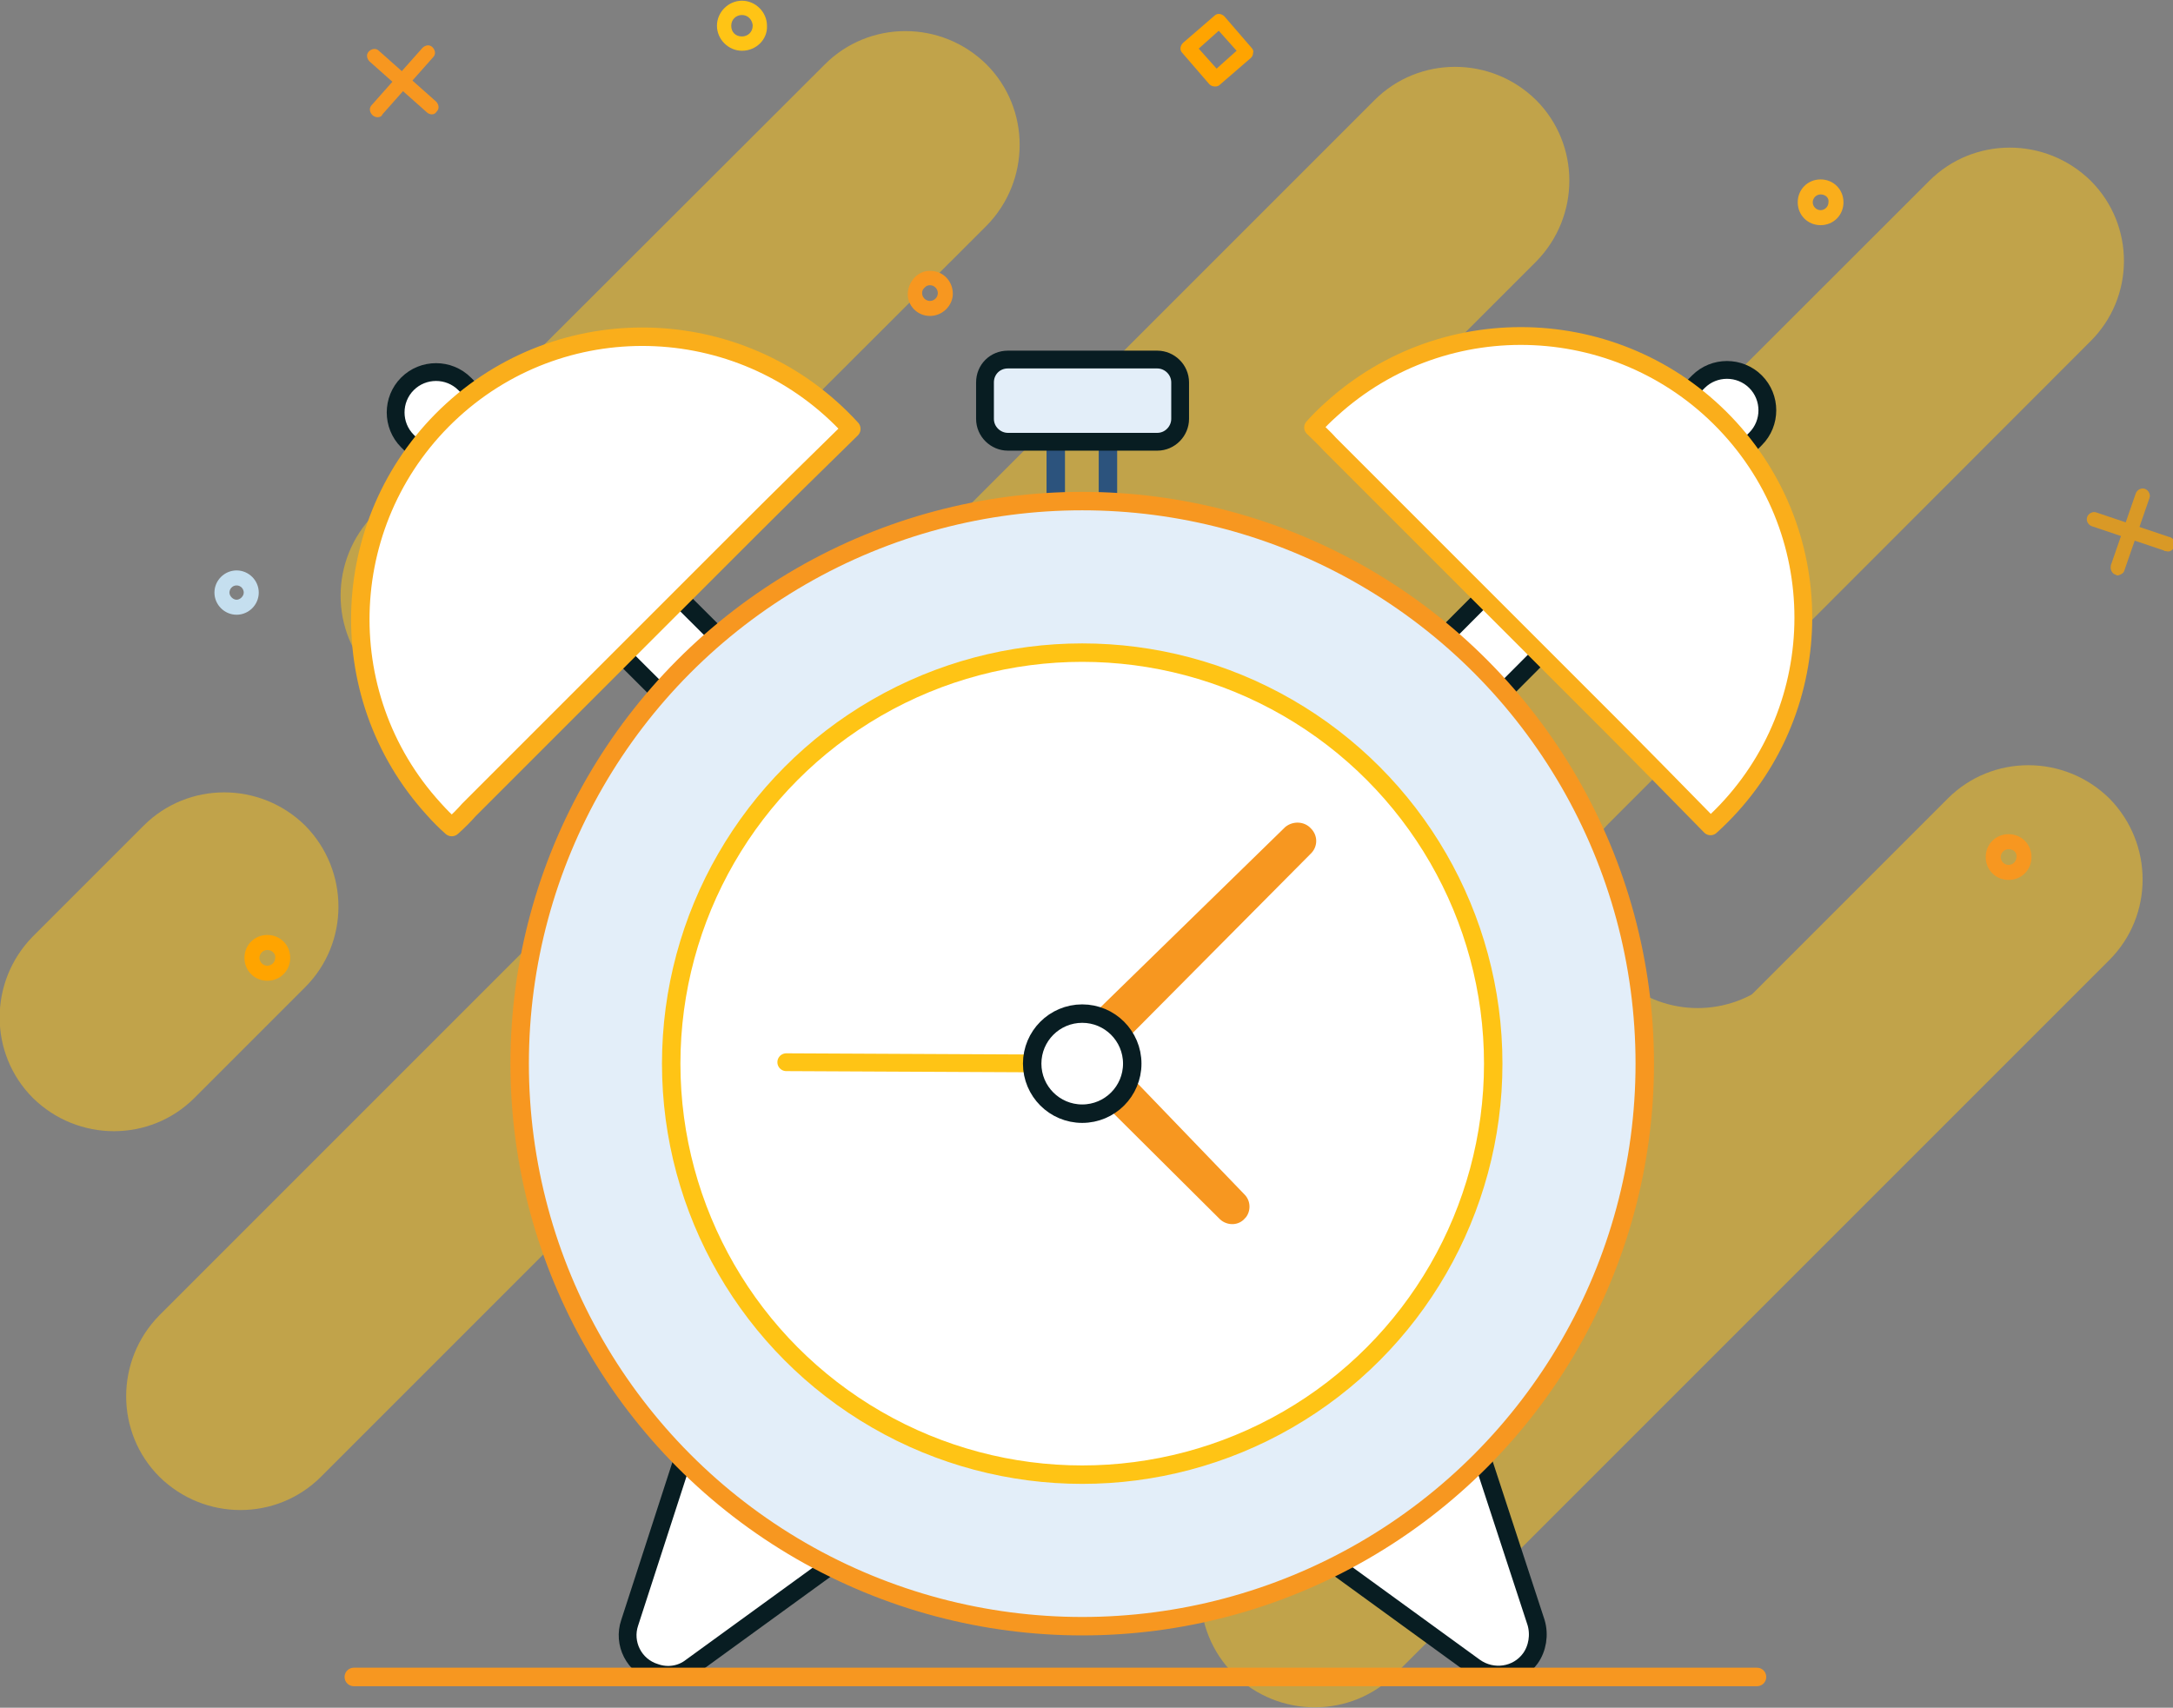 <?xml version="1.0" encoding="utf-8"?>
<!-- Generator: Adobe Illustrator 24.0.2, SVG Export Plug-In . SVG Version: 6.00 Build 0)  -->
<svg version="1.1" id="Layer_1" xmlns="http://www.w3.org/2000/svg" xmlns:xlink="http://www.w3.org/1999/xlink" x="0px" y="0px"
	 viewBox="0 0 304 238.9" style="enable-background:new 0 0 304 238.9;" xml:space="preserve">
<rect x="0" y="0" width="304" height="238.9" fill="#808080" stroke="none"/>
<style type="text/css">
	.st0{opacity:0.51;}
	.st1{fill:#FFC415;}
	.st2{fill:#FFFFFF;stroke:#081D22;stroke-width:2.49;stroke-linecap:round;stroke-linejoin:round;}
	.st3{fill:#E3EEF9;}
	.st4{fill:none;stroke:#2C537D;stroke-width:2.58;stroke-linecap:round;stroke-linejoin:round;}
	.st5{fill:none;stroke:#081D22;stroke-width:2.49;stroke-linecap:round;stroke-linejoin:round;}
	.st6{fill:none;stroke:#F79720;stroke-width:2.58;stroke-linecap:round;stroke-linejoin:round;}
	.st7{fill:#FFFFFF;stroke:#FFC415;stroke-width:2.58;stroke-linecap:round;stroke-linejoin:round;}
	.st8{fill:#F79720;}
	.st9{fill:none;stroke:#FFC415;stroke-width:2.49;stroke-linecap:round;stroke-linejoin:round;}
	.st10{fill:#FFFFFF;stroke:#081D22;stroke-width:2.58;stroke-linecap:round;stroke-linejoin:round;}
	.st11{fill:#FFFFFF;stroke:#FAAE1B;stroke-width:2.58;stroke-linecap:round;stroke-linejoin:round;}
	.st12{fill:#FFFFFF;}
	.st13{fill:none;stroke:#FAAE1B;stroke-width:2.49;stroke-linecap:round;stroke-linejoin:round;}
	.st14{fill:none;stroke:#F79720;stroke-width:2.59;stroke-linecap:round;stroke-linejoin:round;}
	.st15{fill:#C5DFEF;}
	.st16{opacity:0.7;}
	.st17{fill:#FFA400;}
	.st18{fill:#FAAE1B;}
</style>
<title>Clock Graphic</title>
<g class="st0">
	<path class="st1" d="M295.1,134.3l-99.9,99.9c-6.2,6.2-16.3,6.2-22.6,0l0,0c-6.2-6.2-6.2-16.3,0-22.6l99.9-99.9
		c6.2-6.2,16.3-6.2,22.6,0l0,0C301.3,118,301.3,128.1,295.1,134.3z"/>
	<path class="st1" d="M42.7,138.1l-15.5,15.5c-6.2,6.2-16.3,6.2-22.6,0l0,0c-6.2-6.2-6.2-16.3,0-22.6l15.5-15.5
		c6.2-6.2,16.3-6.2,22.6,0l0,0C48.9,121.8,48.9,131.9,42.7,138.1z"/>
	<path class="st1" d="M179.7,160.3l45.7-45.7c-5.7,6.7-5,16.8,1.7,22.6c6,5.1,14.8,5.1,20.8,0l-45.7,45.7c5.8-6.7,5.1-16.8-1.6-22.6
		C194.6,155.1,185.7,155.1,179.7,160.3L179.7,160.3z"/>
	<path class="st1" d="M160.2,90.8L203,48c-5.8,6.7-5,16.8,1.7,22.6c6,5.2,14.9,5.2,20.9,0l-42.8,42.8c5.7-6.7,5-16.8-1.7-22.6
		C175,85.6,166.2,85.6,160.2,90.8L160.2,90.8z"/>
	<path class="st1" d="M292.4,47.8L167.6,172.7c-6.2,6.2-16.3,6.2-22.6,0l0,0c-6.2-6.2-6.2-16.3,0-22.6L269.9,25.3
		c6.2-6.2,16.3-6.2,22.6,0l0,0C298.7,31.5,298.7,41.6,292.4,47.8z"/>
	<path class="st1" d="M214.9,36.6l-170,170c-6.2,6.2-16.3,6.2-22.6,0l0,0c-6.2-6.2-6.2-16.3,0-22.6l170-170c6.2-6.2,16.3-6.2,22.6,0
		l0,0C221.1,20.2,221.1,30.3,214.9,36.6z"/>
	<path class="st1" d="M138,31.6L74.9,94.6c-6.2,6.2-16.3,6.2-22.6,0l0,0c-6.2-6.2-6.2-16.3,0-22.6L115.4,9c6.2-6.2,16.3-6.2,22.6,0
		l0,0C144.2,15.2,144.2,25.3,138,31.6z"/>
	<path class="st1" d="M131.3,207.9l-0.4,0.4c-6.2,6.2-16.3,6.2-22.6,0l0,0c-6.2-6.2-6.2-16.3,0-22.6l0.4-0.4
		c6.2-6.2,16.3-6.2,22.6,0l0,0C137.5,191.6,137.5,201.7,131.3,207.9z"/>
</g>
<path class="st2" d="M155.5,143.9c2.2,2.2,2.2,5.8,0,8c0,0,0,0,0,0l0,0c-2.2,2.2-5.8,2.2-8,0c0,0,0,0,0,0L57,61.7
	c-2.2-2.2-2.2-5.8,0-8c0,0,0,0,0,0l0,0c2.2-2.2,5.8-2.2,8,0c0,0,0,0,0,0L155.5,143.9z"/>
<path class="st3" d="M65.6,113.3c4.3-4.3,8.6-8.6,12.9-12.9c8.6-8.6,17.2-17.2,25.8-25.8c4.9-4.9,9.9-9.8,14.8-14.6
	c-14.7-16.1-39.7-17.3-55.8-2.6s-17.3,39.7-2.6,55.8c0.8,0.9,1.6,1.7,2.5,2.5C64.1,114.9,64.9,114.1,65.6,113.3z"/>
<path class="st2" d="M194.6,165h-86.4l-20.1,62c-1,2.9,0.6,6.1,3.6,7c1.7,0.6,3.6,0.3,5-0.8l54.8-39.8l54.8,39.8
	c2.5,1.8,6,1.3,7.8-1.2c1-1.4,1.3-3.3,0.8-5L194.6,165z"/>
<rect x="147.7" y="52.1" class="st4" width="7.3" height="111.5"/>
<path class="st3" d="M141,50.3h20.9c1.7,0,3.2,1.4,3.2,3.2v5.1c0,1.7-1.4,3.2-3.2,3.2H141c-1.7,0-3.2-1.4-3.2-3.2v-5.1
	C137.8,51.7,139.2,50.3,141,50.3z"/>
<path class="st5" d="M141,50.3h20.9c1.7,0,3.2,1.4,3.2,3.2v5.1c0,1.7-1.4,3.2-3.2,3.2H141c-1.7,0-3.2-1.4-3.2-3.2v-5.1
	C137.8,51.7,139.2,50.3,141,50.3z"/>
<path class="st2" d="M155.4,151.9c-2.2,2.2-5.8,2.2-8,0c0,0,0,0,0,0l0,0c-2.2-2.2-2.2-5.8,0-8c0,0,0,0,0,0l90.2-90.5
	c2.2-2.2,5.8-2.2,8,0c0,0,0,0,0,0l0,0c2.2,2.2,2.2,5.8,0,8c0,0,0,0,0,0L155.4,151.9z"/>
<circle class="st3" cx="151.4" cy="148.8" r="78.7"/>
<circle class="st6" cx="151.4" cy="148.8" r="78.7"/>
<circle class="st7" cx="151.4" cy="148.8" r="57.5"/>
<path class="st8" d="M174.1,167.1l-18.2-18.9c-1.3,1.3-2.6,2.6-3.8,3.9l18.6,18.5c1,0.9,2.6,0.9,3.5-0.2c0,0,0.1-0.1,0.1-0.1l0,0
	C175,169.4,175,168,174.1,167.1z"/>
<path class="st8" d="M183.4,115.9L183.4,115.9c-0.9-1-2.5-1.1-3.6-0.2c0,0-0.1,0.1-0.1,0.1l-28.7,28c1.2,1.6,2.4,3,3.6,4.6
	l28.7-28.9C184.4,118.5,184.4,116.9,183.4,115.9z"/>
<line class="st9" x1="151.4" y1="148.8" x2="110" y2="148.6"/>
<circle class="st10" cx="151.4" cy="148.8" r="7"/>
<path class="st11" d="M65.6,113.3c4.3-4.3,8.6-8.6,12.9-12.9c8.6-8.6,17.2-17.2,25.8-25.8c4.9-4.9,9.9-9.8,14.8-14.6
	c-14.7-16.1-39.7-17.3-55.8-2.6s-17.3,39.7-2.6,55.8c0.8,0.9,1.6,1.7,2.5,2.5C64.1,114.9,64.9,114.1,65.6,113.3z"/>
<path class="st12" d="M186,62.1c4.3,4.3,8.6,8.6,12.9,12.9c8.6,8.6,17.2,17.2,25.8,25.8c4.9,4.9,9.8,9.9,14.6,14.8
	C255.5,101,256.7,76,242,59.9c-14.7-16.1-39.7-17.3-55.8-2.6c-0.9,0.8-1.7,1.6-2.5,2.5C184.4,60.5,185.3,61.3,186,62.1z"/>
<path class="st13" d="M186,62.1c4.3,4.3,8.6,8.6,12.9,12.9c8.6,8.6,17.2,17.2,25.8,25.8c4.9,4.9,9.8,9.9,14.6,14.8
	C255.5,101,256.7,76,242,59.9c-14.7-16.1-39.7-17.3-55.8-2.6c-0.9,0.8-1.7,1.6-2.5,2.5C184.4,60.5,185.3,61.3,186,62.1z"/>
<line class="st14" x1="49.5" y1="234.6" x2="245.8" y2="234.6"/>
<path class="st1" d="M103.8,7.1c-1.9,0-3.5-1.6-3.5-3.5s1.6-3.5,3.5-3.5c1.9,0,3.5,1.6,3.5,3.5c0,0,0,0,0,0
	C107.4,5.5,105.8,7.1,103.8,7.1z M103.8,2.1c-0.8,0-1.5,0.6-1.5,1.5s0.6,1.5,1.5,1.5c0.8,0,1.5-0.6,1.5-1.5c0,0,0-0.1,0-0.1
	C105.2,2.7,104.6,2.1,103.8,2.1z"/>
<path class="st15" d="M33.1,86c-1.7,0-3.1-1.4-3.1-3.1s1.4-3.1,3.1-3.1c1.7,0,3.1,1.4,3.1,3.1l0,0C36.2,84.6,34.8,86,33.1,86z
	 M33.1,81.9c-0.6,0-1,0.5-1,1s0.5,1,1,1s1-0.5,1-1S33.7,81.9,33.1,81.9z"/>
<g class="st16">
	<path class="st17" d="M296.3,80.5c-0.1,0-0.2,0-0.3-0.1c-0.5-0.1-0.8-0.7-0.7-1.2c0,0,0-0.1,0-0.1l3.5-10.1
		c0.2-0.5,0.8-0.8,1.3-0.6c0.5,0.2,0.8,0.8,0.6,1.3l0,0l-3.5,10.1C297.1,80.2,296.7,80.4,296.3,80.5z"/>
	<path class="st17" d="M303,77.1c-0.1,0-0.2,0-0.3-0.1l-10.1-3.4c-0.5-0.2-0.8-0.8-0.6-1.3c0.2-0.5,0.8-0.8,1.3-0.6l10.1,3.4
		c0.6,0.1,0.9,0.6,0.8,1.2C304.1,76.9,303.6,77.3,303,77.1L303,77.1z"/>
</g>
<path class="st8" d="M130.1,44.2c-1.8,0-3.2-1.5-3.1-3.2s1.5-3.2,3.2-3.1c1.7,0,3.1,1.4,3.1,3.2C133.3,42.7,131.9,44.2,130.1,44.2
	C130.1,44.2,130.1,44.2,130.1,44.2z M130.1,39.9c-0.6,0-1.1,0.5-1.1,1.1c0,0.6,0.5,1.1,1.1,1.1c0.6,0,1.1-0.5,1.1-1.1c0,0,0,0,0,0
	C131.2,40.4,130.7,39.9,130.1,39.9z"/>
<path class="st8" d="M281,123.1c-1.8,0-3.2-1.4-3.2-3.2c0-1.8,1.4-3.2,3.2-3.2s3.2,1.4,3.2,3.2c0,0,0,0,0,0
	C284.2,121.7,282.8,123.1,281,123.1z M281,118.8c-0.6,0-1.1,0.5-1.1,1.1s0.5,1.1,1.1,1.1c0.6,0,1.1-0.5,1.1-1.1
	C282.2,119.3,281.7,118.8,281,118.8L281,118.8z"/>
<path class="st17" d="M37.4,137.2c-1.8,0-3.2-1.4-3.2-3.2c0-1.8,1.4-3.2,3.2-3.2c1.8,0,3.2,1.4,3.2,3.2c0,0,0,0,0,0
	C40.6,135.8,39.2,137.2,37.4,137.2z M37.4,132.9c-0.6,0-1.1,0.5-1.1,1.1c0,0.6,0.5,1.1,1.1,1.1c0.6,0,1.1-0.5,1.1-1.1
	C38.6,133.5,38.1,132.9,37.4,132.9C37.4,132.9,37.4,132.9,37.4,132.9z"/>
<path class="st18" d="M254.7,31.5c-1.8,0-3.2-1.4-3.2-3.2c0-1.8,1.4-3.2,3.2-3.2c1.8,0,3.2,1.4,3.2,3.2c0,0,0,0,0,0
	C257.9,30.1,256.5,31.5,254.7,31.5z M254.7,27.2c-0.6,0-1.1,0.5-1.1,1.1s0.5,1.1,1.1,1.1s1.1-0.5,1.1-1.1
	C255.9,27.7,255.4,27.2,254.7,27.2L254.7,27.2z"/>
<path class="st17" d="M170,12.1L170,12.1c-0.3,0-0.6-0.1-0.8-0.3l-3.8-4.4c-0.4-0.4-0.3-1,0.1-1.4c0,0,0,0,0,0l4.4-3.8
	c0.4-0.4,1-0.3,1.4,0.1c0,0,0,0,0,0l3.8,4.4c0.2,0.2,0.3,0.5,0.2,0.7c0,0.3-0.1,0.5-0.3,0.7l-4.4,3.8C170.5,12,170.3,12.1,170,12.1z
	 M167.7,6.8l2.5,2.8l2.8-2.5l-2.5-2.8L167.7,6.8z"/>
<g>
	<path class="st8" d="M52.8,16.4c-0.2,0-0.5-0.1-0.7-0.3c-0.4-0.4-0.5-1-0.1-1.4c0,0,0,0,0,0l7.1-8c0.4-0.4,1-0.5,1.4-0.1
		s0.5,1,0.1,1.4l0,0l-7.1,8C53.4,16.3,53.1,16.4,52.8,16.4z"/>
	<path class="st8" d="M60.4,16c-0.2,0-0.5-0.1-0.7-0.3l-8-7.1c-0.4-0.4-0.5-1-0.1-1.4c0,0,0,0,0,0c0.4-0.4,1-0.5,1.4-0.1
		c0,0,0,0,0,0l8,7.1c0.4,0.4,0.5,1,0.1,1.4c0,0,0,0,0,0C60.9,15.9,60.7,16,60.4,16z"/>
</g>
</svg>
